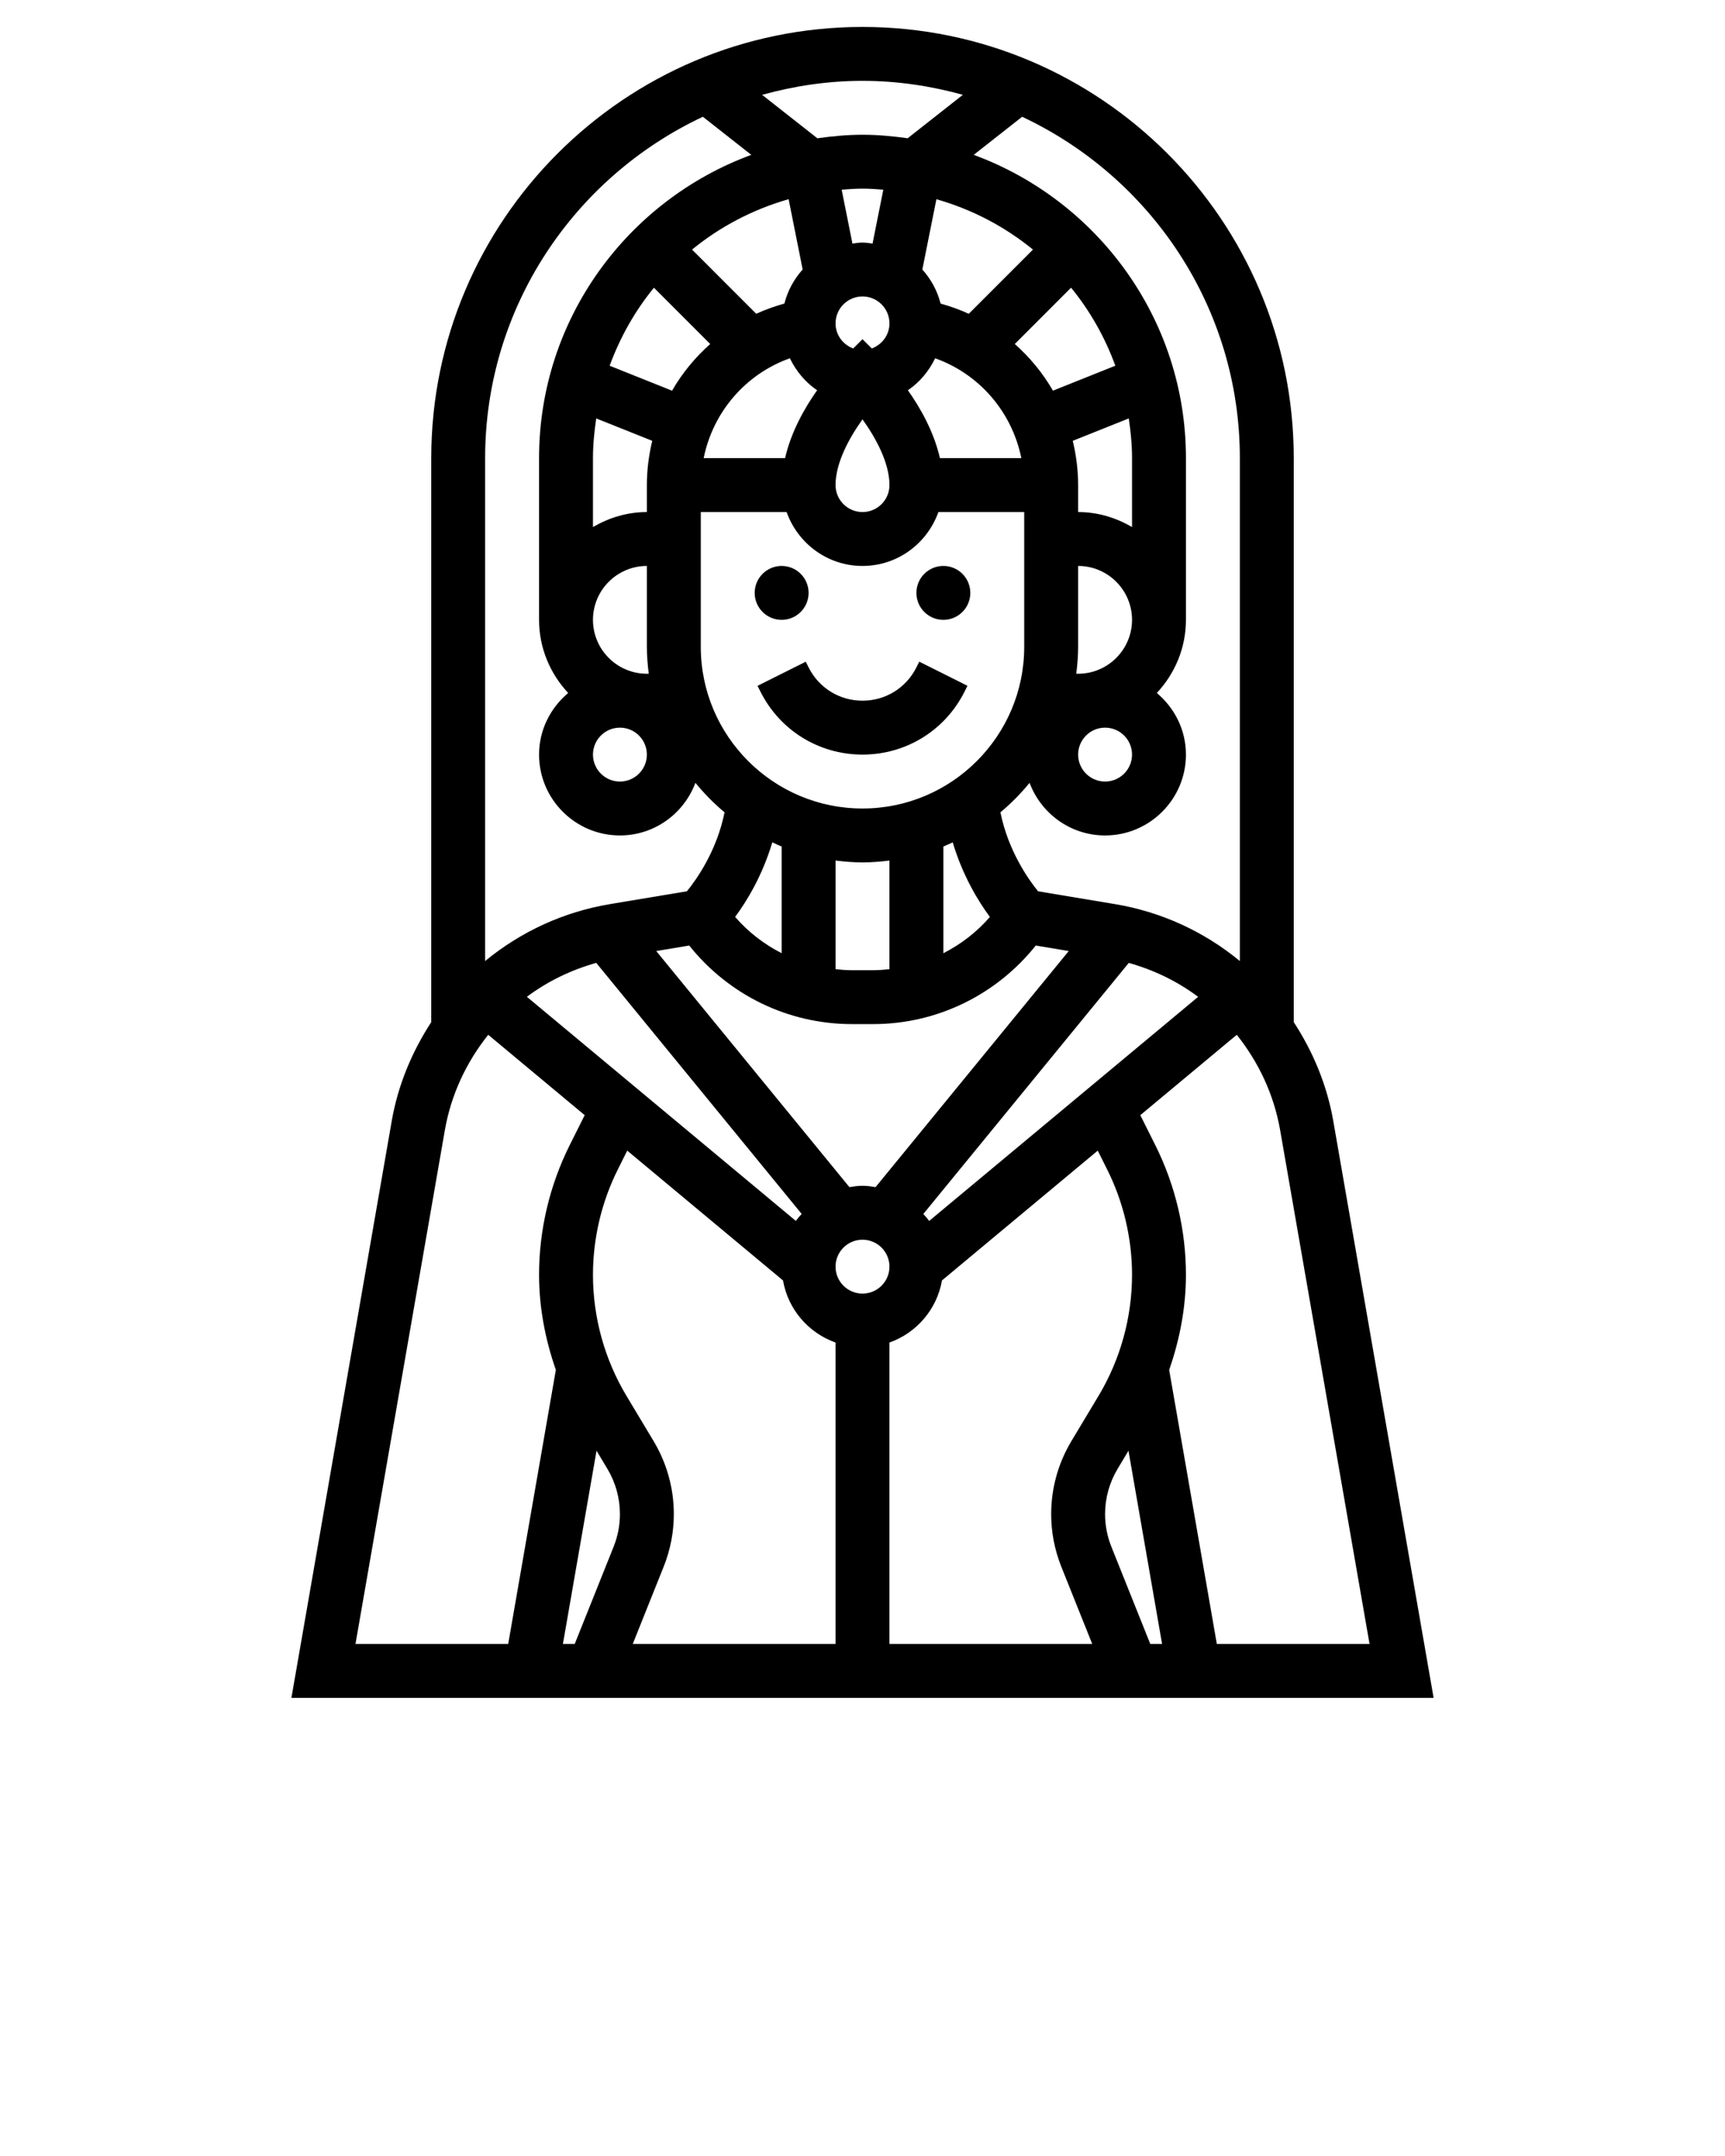 <svg xmlns="http://www.w3.org/2000/svg" xmlns:xlink="http://www.w3.org/1999/xlink" version="1.1" x="0px" y="0px" viewBox="0 0 64 80" style="enable-background:new 0 0 64 64;" xml:space="preserve"><g><circle cx="29" cy="22" r="1"/><circle cx="35" cy="22" r="1"/><path d="M29.895,24.553l-1.789,0.895l0.105,0.21C28.933,27.103,30.385,28,32,28s3.067-0.897,3.789-2.342l0.105-0.211l-1.789-0.895   L34,24.764C33.619,25.526,32.853,26,32,26s-1.619-0.474-2-1.236L29.895,24.553z"/><path d="M49.467,41.598c-0.231-1.328-0.745-2.562-1.467-3.672V17c0-8.822-7.178-16-16-16S16,8.178,16,17v20.927   c-0.722,1.11-1.236,2.344-1.467,3.672L10.812,63h42.377L49.467,41.598z M50.812,61h-5.666l-1.768-10.168   C43.772,49.699,44,48.51,44,47.301c0-1.66-0.393-3.321-1.135-4.806l-0.558-1.116l3.579-2.982c0.82,1.029,1.382,2.232,1.61,3.544   L50.812,61z M22.132,53.83l0.403,0.673C22.839,55.009,23,55.589,23,56.18c0,0.416-0.078,0.824-0.233,1.21L21.323,61h-0.438   L22.132,53.83z M24.25,53.474L23.246,51.8C22.431,50.441,22,48.885,22,47.301c0-1.351,0.319-2.703,0.924-3.911l0.347-0.695   l5.78,4.817c0.186,1.074,0.943,1.946,1.948,2.304V61h-7.523l1.147-2.867C24.873,57.508,25,56.851,25,56.18   C25,55.227,24.74,54.291,24.25,53.474z M24,28c0,0.551-0.448,1-1,1s-1-0.449-1-1s0.448-1,1-1S24,27.449,24,28z M29.259,7.391   L29.78,10c-0.321,0.356-0.556,0.786-0.678,1.264c-0.361,0.101-0.712,0.226-1.045,0.379l-2.381-2.382   C26.716,8.41,27.933,7.77,29.259,7.391z M38.324,9.262l-2.381,2.382c-0.333-0.153-0.683-0.279-1.045-0.379   c-0.122-0.478-0.357-0.908-0.678-1.264l0.522-2.609C36.067,7.77,37.284,8.41,38.324,9.262z M34.873,17   c-0.224-0.976-0.719-1.855-1.189-2.519c0.435-0.296,0.781-0.709,1.011-1.187c1.646,0.587,2.852,1.996,3.198,3.706H34.873z    M29.127,17h-3.02c0.345-1.71,1.552-3.119,3.198-3.706c0.231,0.478,0.576,0.891,1.011,1.187C29.847,15.145,29.351,16.024,29.127,17   z M24,19c-0.732,0-1.409,0.212-2,0.556V17c0-0.502,0.049-0.992,0.121-1.474l2.078,0.831C24.073,16.885,24,17.434,24,18V19z M33,12   c0,0.429-0.275,0.789-0.656,0.93L32,12.586l-0.344,0.344C31.275,12.789,31,12.429,31,12c0-0.551,0.448-1,1-1S33,11.449,33,12z    M32,15.561c0.49,0.683,1,1.609,1,2.439c0,0.551-0.448,1-1,1s-1-0.449-1-1C31,17.17,31.51,16.244,32,15.561z M42,17v2.556   C41.409,19.212,40.732,19,40,19v-1c0-0.566-0.073-1.115-0.199-1.643l2.078-0.831C41.951,16.008,42,16.498,42,17z M42,28   c0,0.551-0.448,1-1,1s-1-0.449-1-1s0.448-1,1-1S42,27.449,42,28z M40,25h-0.069C39.972,24.672,40,24.339,40,24v-3   c1.103,0,2,0.897,2,2S41.103,25,40,25z M39.066,14.496c-0.375-0.651-0.855-1.234-1.416-1.732l2.088-2.089   c0.702,0.857,1.255,1.836,1.643,2.895L39.066,14.496z M32.373,9.038C32.249,9.022,32.128,9,32,9s-0.249,0.022-0.373,0.038   l-0.4-1.999C31.483,7.019,31.739,7,32,7s0.517,0.019,0.772,0.039L32.373,9.038z M24.262,10.676l2.088,2.089   c-0.561,0.498-1.041,1.081-1.416,1.732l-2.315-0.926C23.007,12.512,23.56,11.533,24.262,10.676z M24,21v3   c0,0.339,0.028,0.672,0.069,1H24c-1.103,0-2-0.897-2-2S22.897,21,24,21z M26,19h3.184c0.414,1.161,1.514,2,2.816,2   s2.402-0.839,2.816-2H38v5c0,3.309-2.691,6-6,6s-6-2.691-6-6V19z M32,32c0.339,0,0.672-0.028,1-0.069v4.032   C32.8,35.984,32.599,36,32.395,36h-0.789C31.401,36,31.2,35.984,31,35.963v-4.032C31.328,31.972,31.661,32,32,32z M35,31.411   c0.118-0.048,0.232-0.101,0.347-0.154c0.367,1.228,0.942,2.179,1.38,2.767c-0.487,0.562-1.076,1.014-1.726,1.346V31.411z    M29,31.411v3.958c-0.651-0.332-1.239-0.784-1.726-1.346c0.438-0.588,1.013-1.539,1.38-2.767C28.768,31.31,28.882,31.363,29,31.411   z M25.571,35.085C27.032,36.916,29.237,38,31.605,38h0.789c2.369,0,4.573-1.084,6.034-2.915l1.224,0.204l-7.167,8.76   C32.327,44.023,32.166,44,32,44s-0.327,0.023-0.486,0.049l-7.167-8.76L25.571,35.085z M34.472,45.305   c-0.064-0.093-0.141-0.175-0.215-0.26l7.622-9.316c0.931,0.263,1.801,0.68,2.573,1.26L34.472,45.305z M32,48c-0.552,0-1-0.449-1-1   s0.448-1,1-1s1,0.449,1,1S32.552,48,32,48z M22.121,35.728l7.622,9.316c-0.074,0.085-0.151,0.167-0.215,0.26l-9.98-8.317   C20.32,36.409,21.19,35.991,22.121,35.728z M33,49.816c1.005-0.358,1.762-1.23,1.948-2.304l5.78-4.817l0.347,0.695   C41.681,44.598,42,45.95,42,47.301c0,1.584-0.431,3.14-1.246,4.5l-1.004,1.673C39.26,54.291,39,55.227,39,56.18   c0,0.671,0.127,1.329,0.376,1.954L40.523,61H33V49.816z M41.233,57.391C41.078,57.003,41,56.596,41,56.18   c0-0.59,0.161-1.17,0.465-1.677l0.403-0.673L43.115,61h-0.438L41.233,57.391z M46,17v18.66c-1.334-1.099-2.919-1.827-4.643-2.114   l-2.843-0.474c-0.357-0.438-1.109-1.501-1.397-2.93c0.394-0.329,0.757-0.696,1.081-1.094C38.626,30.185,39.716,31,41,31   c1.654,0,3-1.346,3-3c0-0.92-0.425-1.735-1.08-2.286C43.585,25,44,24.05,44,23v-6c0-5.165-3.287-9.566-7.874-11.254l1.797-1.413   C42.686,6.57,46,11.399,46,17z M35.724,3.518l-2.049,1.612C33.126,5.054,32.57,5,32,5s-1.126,0.054-1.675,0.131l-2.049-1.612   C29.464,3.19,30.709,3,32,3S34.536,3.19,35.724,3.518z M26.077,4.333l1.797,1.413C23.287,7.434,20,11.835,20,17v6   c0,1.05,0.415,2,1.08,2.714C20.425,26.265,20,27.08,20,28c0,1.654,1.346,3,3,3c1.284,0,2.374-0.815,2.801-1.952   c0.325,0.398,0.687,0.765,1.081,1.094c-0.287,1.431-1.04,2.493-1.397,2.93l-2.843,0.474c-1.723,0.287-3.309,1.016-4.643,2.114V17   C18,11.399,21.314,6.57,26.077,4.333z M16.504,41.941c0.228-1.312,0.789-2.515,1.61-3.544l3.579,2.982l-0.558,1.116   C20.393,43.979,20,45.641,20,47.301c0,1.209,0.228,2.398,0.623,3.531L18.855,61h-5.666L16.504,41.941z"/></g></svg>